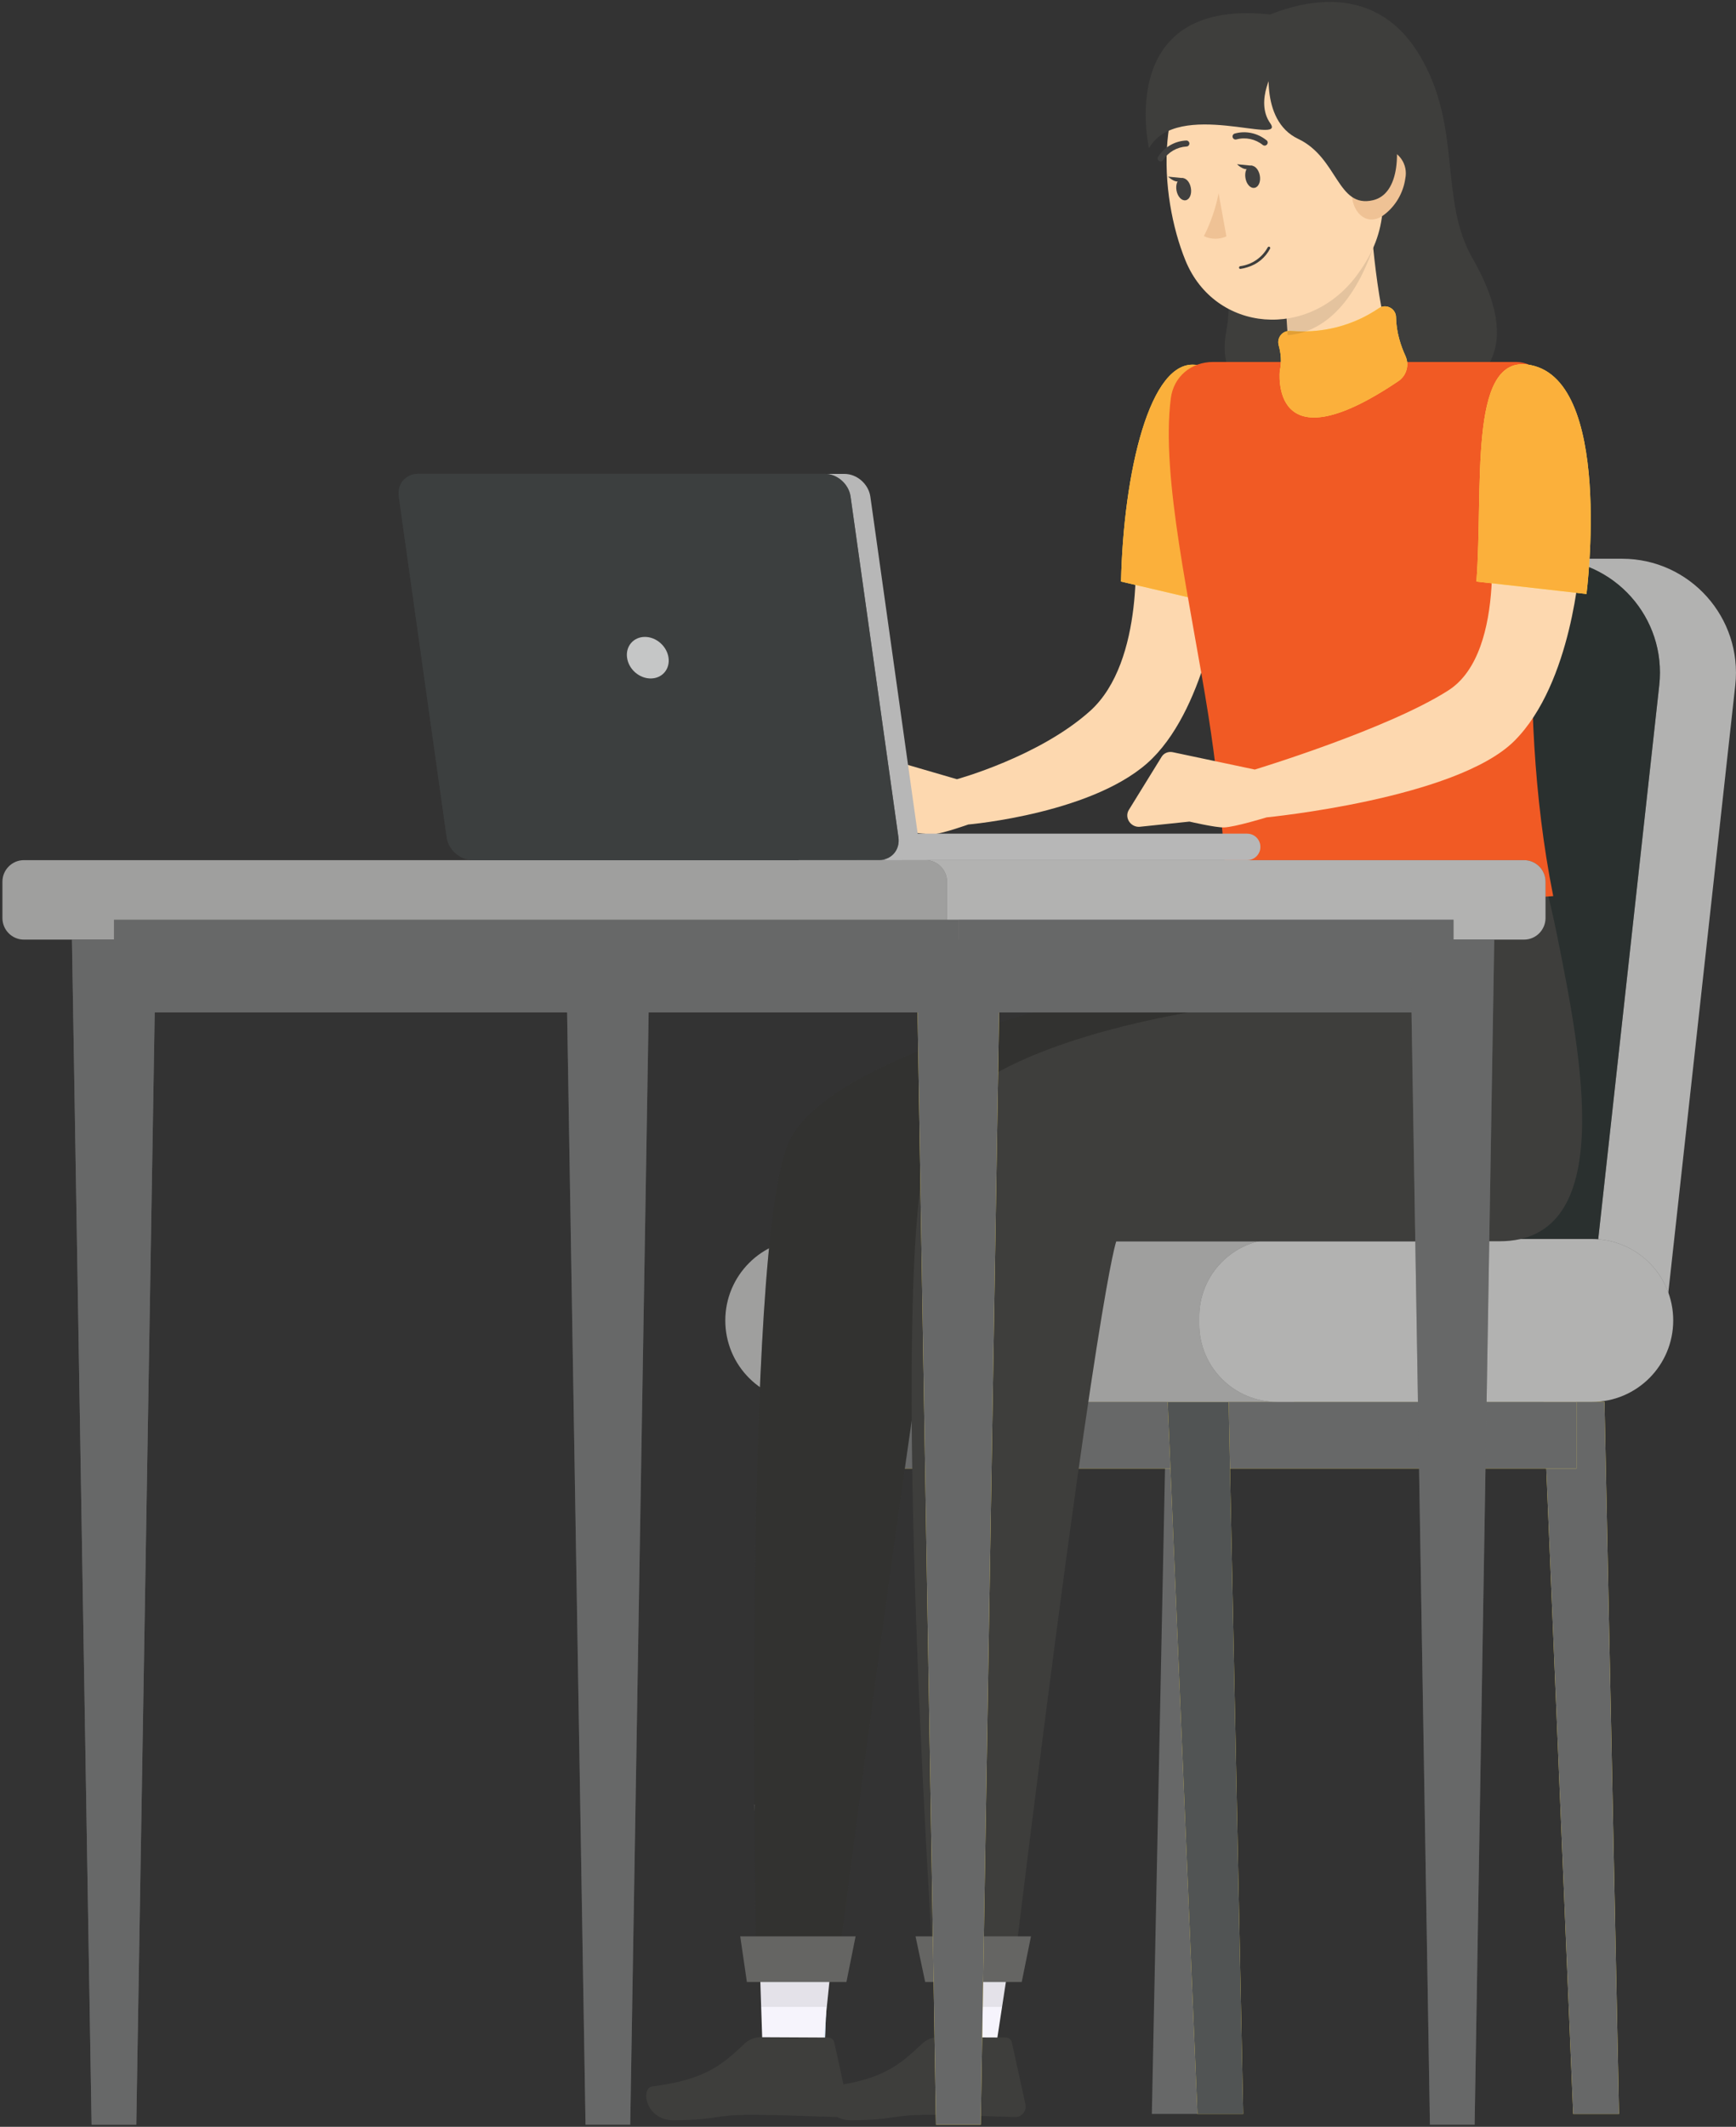 <svg width="214" height="262" viewBox="0 0 214 262" fill="none" xmlns="http://www.w3.org/2000/svg">
<rect x="0" y="0" width="214" height="262" fill="#333333" stroke="none"/>
<path d="M153.73 3.17C153.73 3.17 167.77 -5.47 175.07 6.93C180.26 15.73 177.39 24.6 181.49 31.76C187.89 42.92 183.62 48.25 174.03 50.25C164.43 52.25 149.03 51.98 151.17 40.79C153.36 29.33 142.63 3.01 153.73 3.17Z" fill="#3E3E3C"/>
<path d="M169.07 28.16C169.07 28.16 170.23 44.59 173.3 44.87C173.3 44.87 166.07 48.49 158.97 44.87L158.47 37.32L169.07 28.16Z" fill="#FDD8AF"/>
<path d="M101.31 260.41H95.66L97.45 172.7H104.98L101.31 260.41Z" fill="#E2EDF9"/>
<g opacity="0.7">
<path d="M101.31 260.41H95.66L97.45 172.7H104.98L101.31 260.41Z" fill="#E2EDF9"/>
</g>
<path d="M147.63 260.41H141.99L143.78 172.7H151.3L147.63 260.41Z" fill="#676868"/>
<path d="M193.93 260.41H199.58L197.79 172.7H190.27L193.93 260.41Z" fill="#FFE355"/>
<path d="M193.93 260.41H199.58L197.79 172.7H190.27L193.93 260.41Z" fill="#676868"/>
<path d="M194.33 172.7H101.64V180.9H194.33V172.7Z" fill="#FFE355"/>
<path d="M194.33 172.7H101.64V180.9H194.33V172.7Z" fill="#676868"/>
<path d="M147.61 260.41H153.25L151.46 172.7H143.94L147.61 260.41Z" fill="#FFE355"/>
<path d="M147.61 260.41H153.25L151.46 172.7H143.94L147.61 260.41Z" fill="#515454"/>
<path d="M199.95 68.83H184.6C176.54 68.83 167.98 73 165.72 80.73C159.32 102.6 154.47 171.19 154.47 171.19H195.57C200.56 171.19 204.76 167.43 205.3 162.47L213.91 84.41C214.82 76.09 208.31 68.83 199.95 68.83Z" fill="#3E3E3C"/>
<g opacity="0.6">
<path d="M199.95 68.83H184.6C176.54 68.83 167.98 73 165.72 80.73C159.32 102.6 154.47 171.19 154.47 171.19H195.57C200.56 171.19 204.76 167.43 205.3 162.47L213.91 84.41C214.82 76.09 208.31 68.83 199.95 68.83Z" fill="white"/>
</g>
<path d="M190.58 68.83H175.23C167.17 68.83 158.61 73 156.35 80.73C149.95 102.6 145.1 171.19 145.1 171.19H184.77C190.58 171.19 195.45 166.82 196.09 161.05L204.54 84.41C205.46 76.09 198.95 68.83 190.58 68.83Z" fill="#3E3E3C"/>
<g opacity="0.5">
<path d="M190.58 68.83H175.23C167.17 68.83 158.61 73 156.35 80.73C149.95 102.6 145.1 171.19 145.1 171.19H184.77C190.58 171.19 195.45 166.82 196.09 161.05L204.54 84.41C205.46 76.09 198.95 68.83 190.58 68.83Z" fill="#152121"/>
</g>
<path d="M159.51 172.7H99.44C93.9 172.7 89.41 168.21 89.41 162.67C89.41 157.13 93.9 152.64 99.44 152.64H159.51V172.7Z" fill="#3E3E3C"/>
<g opacity="0.5">
<path d="M159.51 172.7H99.44C93.9 172.7 89.41 168.21 89.41 162.67C89.41 157.13 93.9 152.64 99.44 152.64H159.51V172.7Z" fill="white"/>
</g>
<path d="M196.23 172.7H157.43C152.13 172.7 147.83 168.4 147.83 163.1V162.23C147.83 156.93 152.13 152.63 157.43 152.63H196.23C201.77 152.63 206.26 157.12 206.26 162.66C206.26 168.21 201.77 172.7 196.23 172.7Z" fill="#3E3E3C"/>
<g opacity="0.6">
<path d="M196.23 172.7H157.43C152.13 172.7 147.83 168.4 147.83 163.1V162.23C147.83 156.93 152.13 152.63 157.43 152.63H196.23C201.77 152.63 206.26 157.12 206.26 162.66C206.26 168.21 201.77 172.7 196.23 172.7Z" fill="white"/>
</g>
<path d="M139.91 66.84C139.91 66.84 141.25 81.43 134.36 87.6C128.09 93.22 117.96 95.99 117.96 95.99L109.03 93.39C108.17 93.14 107.27 93.4 106.73 94.07L102.74 98.91C101.94 99.88 102.15 101.36 103.2 102.16C103.69 102.54 104.31 102.71 104.91 102.64L109.53 102.07C109.53 102.07 113.76 102.85 115.16 102.75C116.26 102.67 119.36 101.57 119.36 101.57C119.36 101.57 135.28 100.2 142.07 93.41C148.86 86.62 150.56 72.53 150.56 72.53L139.91 66.84Z" fill="#FDD8AF"/>
<path d="M93.02 222.31L94.06 254.23H101.2L104.55 221.73L93.02 222.31Z" fill="#F6F4FC"/>
<path d="M93.95 250.96L102.1 251C102.45 251 102.76 251.25 102.84 251.59L104.52 259.25C104.67 259.93 104.25 260.6 103.57 260.76C103.48 260.78 103.39 260.79 103.3 260.79C99.91 260.72 96.89 260.53 92.67 260.53C87.68 260.52 88.95 261.12 83.09 261.19C79.56 261.23 78.92 257.21 80.42 257.02C87.28 256.17 89.26 254.09 91.91 251.64C92.47 251.17 93.2 250.92 93.95 250.96Z" fill="#3E3E3C"/>
<g opacity="0.1">
<path d="M101.92 247.23L102.73 239.41H93.58L93.83 247.23H101.92Z" fill="#3E3E3C"/>
</g>
<path d="M176.66 102.32C176.66 102.32 198.93 152.91 177.54 152.91C156.15 152.91 115.82 152.91 115.82 152.91C115.82 152.91 113.15 166.36 103.53 240.31H93.21C93.21 240.31 91.48 153.7 97.19 140.78C101.66 130.66 130.32 123.42 143.89 120.76C147.54 120.05 150.33 117.09 150.83 113.41L153.84 100.98L176.66 102.32Z" fill="#3E3E3C"/>
<g opacity="0.2">
<path d="M176.66 102.32C176.66 102.32 198.93 152.91 177.54 152.91C156.15 152.91 115.82 152.91 115.82 152.91C115.82 152.91 113.15 166.36 103.53 240.31H93.21C93.21 240.31 91.48 153.7 97.19 140.78C101.66 130.66 130.32 123.42 143.89 120.76C147.54 120.05 150.33 117.09 150.83 113.41L153.84 100.98L176.66 102.32Z" fill="black"/>
</g>
<path d="M91.25 238.54L92.07 244.16H104.34L105.47 238.54H91.25Z" fill="#3E3E3C"/>
<g opacity="0.2">
<path d="M91.25 238.54L92.07 244.16H104.34L105.47 238.54H91.25Z" fill="white"/>
</g>
<path d="M114.48 222.32L115.68 253.82L122.52 253.81L127.42 221.74L114.48 222.32Z" fill="#F6F4FC"/>
<g opacity="0.1">
<path d="M123.53 247.23L124.72 239.41H115.13L115.43 247.23H123.53Z" fill="#3E3E3C"/>
</g>
<path d="M115.84 250.96L123.99 251C124.34 251 124.65 251.25 124.73 251.59L126.41 259.25C126.56 259.93 126.14 260.6 125.46 260.76C125.37 260.78 125.28 260.79 125.19 260.79C121.8 260.72 118.78 260.53 114.56 260.53C109.57 260.52 110.84 261.12 104.98 261.19C101.45 261.23 100.81 257.21 102.31 257.02C109.17 256.17 111.15 254.09 113.8 251.64C114.37 251.17 115.09 250.92 115.84 250.96Z" fill="#3E3E3C"/>
<path d="M187.92 103.2C187.92 103.2 189.52 103.2 191.93 115.15C194.99 130.33 199.41 152.91 184.84 152.91C163.45 152.91 137.61 152.91 137.61 152.91C137.61 152.91 135.3 158.4 125.25 240.31H114.93C114.93 240.31 109.2 152.66 114.9 139.74C119.3 129.79 141.16 125.24 153.18 123.68C156.61 123.23 159.45 120.47 159.54 117.02C159.63 113.41 159.11 102.59 159.11 102.59L187.92 103.2Z" fill="#3E3E3C"/>
<path d="M112.86 238.54L114.05 244.16H125.95L127.09 238.54H112.86Z" fill="#3E3E3C"/>
<g opacity="0.2">
<path d="M112.86 238.54L114.05 244.16H125.95L127.09 238.54H112.86Z" fill="white"/>
</g>
<path d="M147.5 44.96C141.75 44.09 138.49 58.26 138.19 71.64L151.85 74.84C151.85 74.84 158.27 46.58 147.5 44.96Z" fill="#FFE355"/>
<path d="M147.5 44.96C141.75 44.09 138.49 58.26 138.19 71.64L151.85 74.84C151.85 74.84 158.27 46.58 147.5 44.96Z" fill="#FBB03B"/>
<path d="M151.15 109.55C151.15 109.55 150.84 100.06 148.95 88.08C146.78 74.32 143.08 58.85 144.33 49.06C144.67 46.42 146.81 44.59 149.55 44.59H186.9C189.28 44.59 191.33 46.84 191.05 49.14C189.76 59.63 186.53 85.74 191.47 110.39C191.47 110.38 162.94 112.66 151.15 109.55Z" fill="#F15A24"/>
<path d="M183.55 63.28C183.55 63.28 186.03 80.27 178.54 85.05C171.05 89.84 154.68 94.8 154.68 94.8L144.56 92.66C144.02 92.55 143.48 92.77 143.2 93.22L139.15 99.78C138.85 100.26 138.91 100.89 139.29 101.34C139.59 101.7 140.05 101.89 140.5 101.85L146.63 101.21C146.63 101.21 149.82 101.96 150.88 101.93C152.24 101.89 156.14 100.69 156.14 100.69C156.14 100.69 179.54 98.41 186.69 91.26C193.84 84.11 194.75 69.29 194.75 69.29L183.55 63.28Z" fill="#FDD8AF"/>
<path d="M188.22 44.9C180.96 44.03 182.88 60.26 182 71.64L195.57 73.17C195.57 73.17 199.02 46.19 188.22 44.9Z" fill="#FFE355"/>
<path d="M188.22 44.9C180.96 44.03 182.88 60.26 182 71.64L195.57 73.17C195.57 73.17 199.02 46.19 188.22 44.9Z" fill="#FBB03B"/>
<path d="M157.77 45.64C157.77 45.64 156.37 57.75 172.38 46.95C173.39 46.27 173.76 44.95 173.25 43.84C172.7 42.65 172.12 40.95 172.09 39.06C172.07 38 170.85 37.37 169.97 37.97C167.7 39.51 164.05 41.17 159.09 40.77C158.1 40.69 157.36 41.59 157.63 42.55C157.88 43.44 158.02 44.54 157.77 45.64Z" fill="#FFE355"/>
<path d="M157.77 45.64C157.77 45.64 156.37 57.75 172.38 46.95C173.39 46.27 173.76 44.95 173.25 43.84C172.7 42.65 172.12 40.95 172.09 39.06C172.07 38 170.85 37.37 169.97 37.97C167.7 39.51 164.05 41.17 159.09 40.77C158.1 40.69 157.36 41.59 157.63 42.55C157.88 43.44 158.02 44.54 157.77 45.64Z" fill="#FBB03B"/>
<g opacity="0.1">
<path d="M169.28 30.52C169.14 29.09 169.07 28.15 169.07 28.15L158.47 37.31L158.73 41.29C161.79 41.07 166.26 39.09 169.28 30.52Z" fill="black"/>
</g>
<path d="M169.92 14.97C170.77 24.33 171.34 28.27 167.39 33.74C161.45 41.98 149.77 40.99 146.13 32.08C142.86 24.06 142.01 10.11 150.51 5.03C156.56 1.37 164.44 3.3 168.11 9.36C169.14 11.06 169.76 12.98 169.92 14.97Z" fill="#FDD8AF"/>
<path d="M150.22 23.81C149.86 25.65 149.25 27.42 148.41 29.09C149.28 29.51 150.29 29.52 151.18 29.12L150.22 23.81Z" fill="#EFC295"/>
<path d="M156.04 17.91C156.1 17.88 156.15 17.84 156.19 17.79C156.32 17.63 156.29 17.39 156.12 17.27C156.12 17.27 156.12 17.27 156.11 17.27C155.01 16.38 153.54 16.07 152.18 16.46C151.99 16.53 151.89 16.74 151.96 16.94C152.03 17.13 152.23 17.23 152.43 17.17C153.56 16.87 154.77 17.13 155.68 17.87C155.78 17.94 155.92 17.96 156.04 17.91Z" fill="#40403F"/>
<path d="M143.05 19.89C142.99 19.88 142.92 19.86 142.87 19.83C142.7 19.71 142.66 19.48 142.77 19.31C142.77 19.31 142.77 19.31 142.77 19.3C143.54 18.11 144.84 17.36 146.26 17.31C146.46 17.32 146.62 17.49 146.62 17.69C146.61 17.89 146.45 18.05 146.25 18.05C145.08 18.12 144.01 18.74 143.38 19.72C143.3 19.84 143.18 19.9 143.05 19.89Z" fill="#40403F"/>
<path d="M155.3 21.62C155.44 22.37 155.15 23.05 154.65 23.14C154.15 23.23 153.66 22.7 153.53 21.94C153.4 21.18 153.68 20.51 154.17 20.42C154.65 20.33 155.16 20.86 155.3 21.62Z" fill="#40403F"/>
<path d="M146.8 23.15C146.94 23.9 146.65 24.58 146.16 24.67C145.67 24.76 145.17 24.23 145.03 23.47C144.89 22.71 145.18 22.04 145.67 21.95C146.16 21.86 146.67 22.39 146.8 23.15Z" fill="#40403F"/>
<path d="M145.89 21.95L143.99 21.76C144 21.75 145.18 22.99 145.89 21.95Z" fill="#40403F"/>
<path d="M154.39 20.42L152.49 20.23C152.49 20.23 153.68 21.47 154.39 20.42Z" fill="#40403F"/>
<path d="M173.24 21.96C172.99 23.76 172.04 25.39 170.59 26.48C168.66 27.92 166.83 26.4 166.65 24.12C166.48 22.08 167.29 18.86 169.58 18.32C171.26 17.98 172.9 19.06 173.24 20.74C173.32 21.14 173.32 21.56 173.24 21.96Z" fill="#EFC295"/>
<path d="M153.75 32.93C153.48 33.02 153.21 33.08 152.93 33.12C152.84 33.14 152.75 33.08 152.74 32.99C152.74 32.99 152.74 32.99 152.74 32.98C152.73 32.89 152.8 32.8 152.89 32.79C154.32 32.6 155.58 31.74 156.27 30.48C156.31 30.4 156.41 30.36 156.49 30.4C156.57 30.44 156.61 30.54 156.57 30.62C155.99 31.74 154.97 32.58 153.75 32.93Z" fill="#3E3E3C"/>
<path d="M157.17 8.39C157.17 8.39 154.61 12.39 156.59 15.19C158.57 17.99 145.1 12.13 141.64 18.26C141.64 18.26 137.25 -0.67 157.17 1.86V8.39Z" fill="#3E3E3C"/>
<path d="M156.59 7.19C156.59 7.19 155.1 14.78 160.03 17.11C164.96 19.45 164.83 25.71 169.27 24.66C175.67 23.14 171.09 3.72 160.72 1.62C153.03 0.07 156.59 7.19 156.59 7.19Z" fill="#3E3E3C"/>
<path d="M187.87 115.75H105.78C104.32 115.75 103.13 114.56 103.13 113.1V108.61C103.13 107.15 104.32 105.96 105.78 105.96H187.87C189.33 105.96 190.52 107.15 190.52 108.61V113.1C190.51 114.56 189.33 115.75 187.87 115.75Z" fill="#3E3E3C"/>
<g opacity="0.6">
<path d="M187.87 115.75H105.78C104.32 115.75 103.13 114.56 103.13 113.1V108.61C103.13 107.15 104.32 105.96 105.78 105.96H187.87C189.33 105.96 190.52 107.15 190.52 108.61V113.1C190.51 114.56 189.33 115.75 187.87 115.75Z" fill="white"/>
</g>
<path d="M114.08 115.75H2.95C1.49 115.75 0.3 114.56 0.3 113.1V108.61C0.3 107.15 1.49 105.96 2.95 105.96H114.09C115.55 105.96 116.74 107.15 116.74 108.61V113.1C116.73 114.56 115.55 115.75 114.08 115.75Z" fill="#3E3E3C"/>
<g opacity="0.5">
<path d="M114.08 115.75H2.95C1.49 115.75 0.3 114.56 0.3 113.1V108.61C0.3 107.15 1.49 105.96 2.95 105.96H114.09C115.55 105.96 116.74 107.15 116.74 108.61V113.1C116.73 114.56 115.55 115.75 114.08 115.75Z" fill="white"/>
</g>
<path d="M120.9 261.73H115.38L112.96 115.75H123.31L120.9 261.73Z" fill="#FFE355"/>
<path d="M16.8 261.73H11.29L8.87 115.75H19.22L16.8 261.73Z" fill="#676868"/>
<g opacity="0.7">
<path d="M16.8 261.73H11.29L8.87 115.75H19.22L16.8 261.73Z" fill="#676868"/>
</g>
<path d="M77.69 261.73H72.18L69.76 115.75H80.11L77.69 261.73Z" fill="#676868"/>
<g opacity="0.4">
<path d="M77.69 261.73H72.18L69.76 115.75H80.11L77.69 261.73Z" fill="#676868"/>
</g>
<path d="M118.14 113.3H14.05V124.72H118.14V113.3Z" fill="#676868"/>
<g opacity="0.3">
<path d="M118.14 113.3H14.05V124.72H118.14V113.3Z" fill="#676868"/>
</g>
<path d="M179.18 113.3H118.14V124.72H179.18V113.3Z" fill="#676868"/>
<g opacity="0.5">
<path d="M179.18 113.3H118.14V124.72H179.18V113.3Z" fill="#676868"/>
</g>
<path d="M181.78 261.73H176.27L173.85 115.75H184.2L181.78 261.73Z" fill="#676868"/>
<g opacity="0.4">
<path d="M181.78 261.73H176.27L173.85 115.75H184.2L181.78 261.73Z" fill="#676868"/>
</g>
<path d="M120.9 261.73H115.38L112.96 115.75H123.31L120.9 261.73Z" fill="#676868"/>
<path d="M109.43 105.96C108.53 105.96 107.8 105.23 107.8 104.33C107.8 103.43 108.53 102.7 109.43 102.7H153.74C154.64 102.7 155.37 103.43 155.37 104.33C155.37 105.23 154.64 105.96 153.74 105.96H109.43Z" fill="#B7B7B7"/>
<g opacity="0.2">
<path d="M109.43 105.96C108.53 105.96 107.8 105.23 107.8 104.33C107.8 103.43 108.53 102.7 109.43 102.7H153.74C154.64 102.7 155.37 103.43 155.37 104.33C155.37 105.23 154.64 105.96 153.74 105.96H109.43Z" fill="#B7B7B7"/>
</g>
<path d="M113.19 103.15L107.29 61.18C107.07 59.64 105.65 58.38 104.1 58.38H98.45V105.94H110.79C112.34 105.94 113.41 104.69 113.19 103.15Z" fill="#B7B7B7"/>
<path d="M108.35 105.94H58.25C56.71 105.94 55.28 104.69 55.06 103.14L49.16 61.17C48.94 59.63 50.02 58.37 51.56 58.37H101.66C103.2 58.37 104.63 59.62 104.85 61.17L110.75 103.14C110.97 104.69 109.9 105.94 108.35 105.94Z" fill="#3C3F3F"/>
<g opacity="0.7">
<path d="M108.35 105.94H58.25C56.71 105.94 55.28 104.69 55.06 103.14L49.16 61.17C48.94 59.63 50.02 58.37 51.56 58.37H101.66C103.2 58.37 104.63 59.62 104.85 61.17L110.75 103.14C110.97 104.69 109.9 105.94 108.35 105.94Z" fill="#3C3F3F"/>
</g>
<g opacity="0.7">
<path d="M82.41 81.02C82.61 82.43 81.63 83.58 80.21 83.58C78.8 83.58 77.49 82.44 77.3 81.02C77.1 79.61 78.09 78.46 79.5 78.46C80.91 78.46 82.21 79.61 82.41 81.02Z" fill="white"/>
</g>
</svg>
